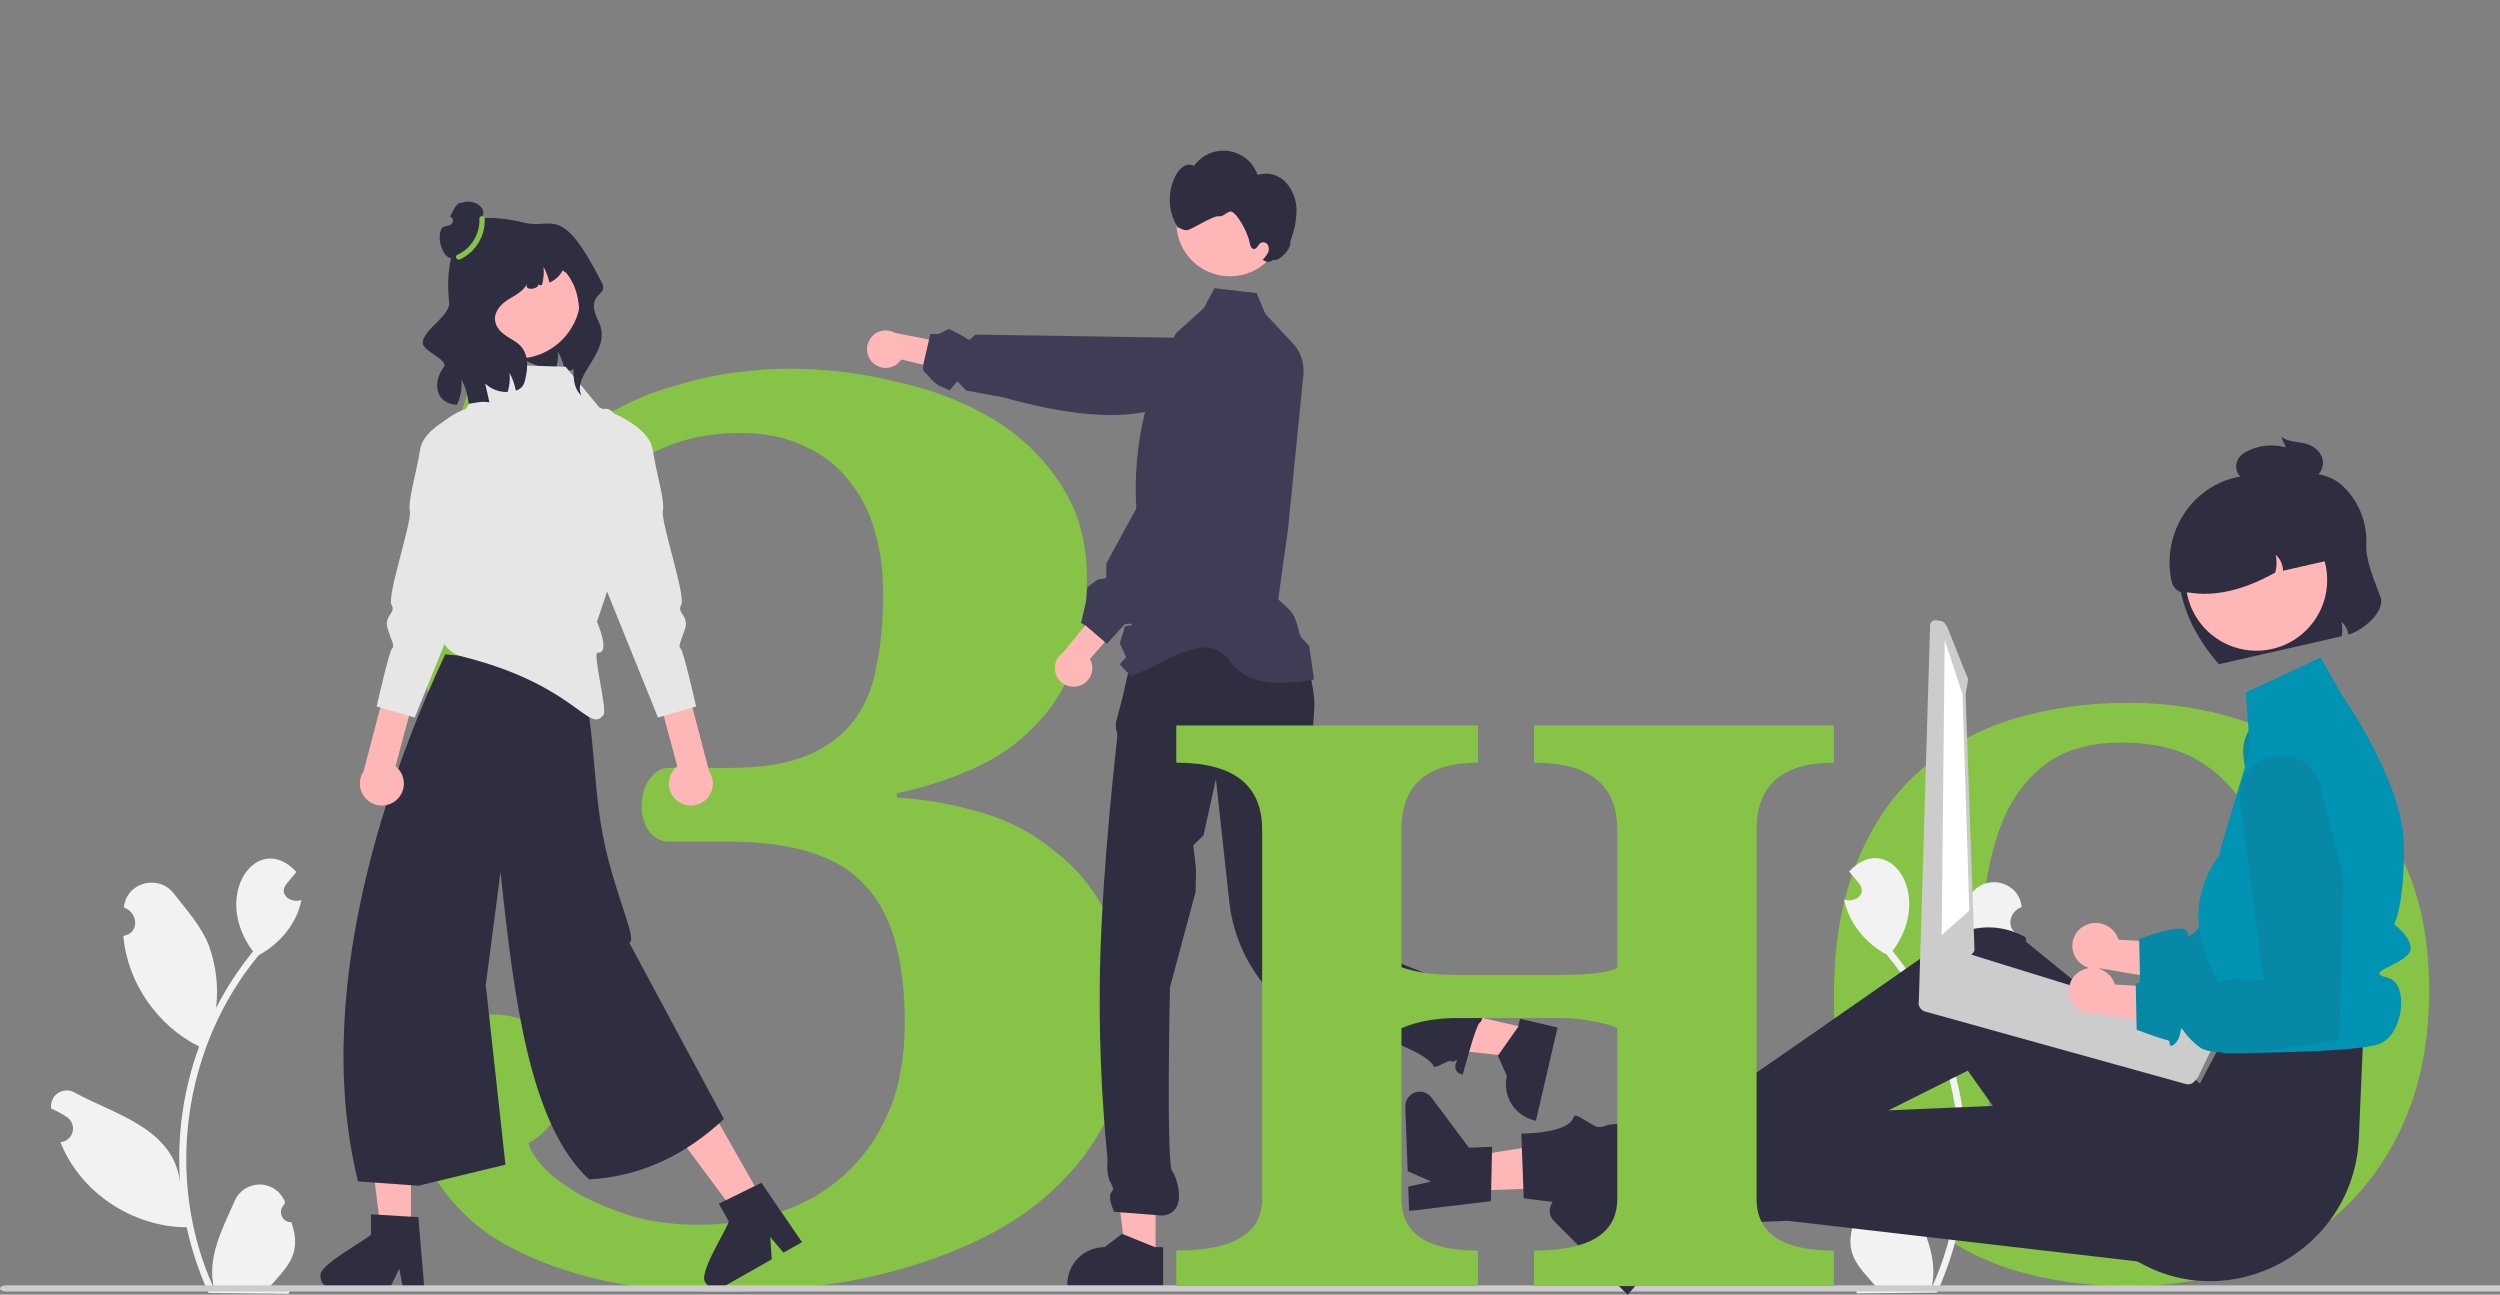 <svg width="813" height="421" viewBox="0 0 813 421" fill="none" xmlns="http://www.w3.org/2000/svg">
<rect x="0" y="0" width="813" height="421" fill="#808080" stroke="none"/>
<g clip-path="url(#clip0_319_2348)">
<path d="M694.276 404.473C704.047 404.473 712.066 402.454 718.334 398.416C724.602 394.195 729.488 388.505 732.99 381.347C736.677 374.006 739.166 365.472 740.457 355.744C741.932 345.833 742.669 335.28 742.669 324.085C742.669 313.623 741.932 303.437 740.457 293.526C739.166 283.615 736.585 274.805 732.714 267.097C729.027 259.389 723.773 253.24 716.952 248.652C710.131 243.88 701.189 241.494 690.128 241.494C679.989 241.494 671.877 243.696 665.793 248.101C659.71 252.506 655.009 258.471 651.69 265.996C648.556 273.337 646.436 281.872 645.33 291.599C644.408 301.143 643.948 311.237 643.948 321.882C643.948 333.445 644.685 344.273 646.16 354.368C647.635 364.462 650.216 373.272 653.903 380.797C657.774 388.138 662.936 393.919 669.388 398.141C675.841 402.362 684.137 404.473 694.276 404.473ZM789.956 321.882C789.956 337.483 787.467 351.248 782.489 363.177C777.512 375.107 770.599 385.202 761.75 393.461C753.085 401.536 742.761 407.685 730.778 411.906C718.98 416.127 706.075 418.238 692.064 418.238C678.79 418.238 666.347 416.494 654.732 413.007C643.118 409.336 632.978 403.739 624.314 396.214C615.649 388.505 608.828 378.686 603.851 366.756C598.873 354.827 596.384 340.603 596.384 324.085C596.384 307.383 598.781 293.067 603.574 281.137C608.367 269.024 615.004 259.113 623.484 251.405C632.149 243.513 642.288 237.731 653.903 234.061C665.701 230.39 678.422 228.555 692.064 228.555C705.522 228.555 718.15 230.574 729.949 234.611C741.932 238.466 752.348 244.339 761.197 252.231C770.046 259.939 777.051 269.666 782.213 281.413C787.375 292.975 789.956 306.465 789.956 321.882Z" fill="#87C346"/>
<path d="M240.702 140.811C221.691 140.811 206.775 147.491 195.954 160.852C185.132 173.922 176.358 195.27 169.631 224.895H138.921C138.921 180.747 144.185 146.184 154.714 121.205C168.168 124.981 178.551 132.533 185.863 143.86C189.958 139.504 194.93 135.873 200.779 132.969C206.629 129.774 212.771 127.305 219.205 125.562C225.64 123.529 232.074 122.077 238.509 121.205C244.943 120.334 250.939 119.898 256.496 119.898C268.487 119.898 280.333 121.351 292.032 124.255C303.731 126.869 314.114 130.935 323.18 136.454C332.247 141.972 339.559 149.088 345.116 157.802C350.673 166.225 353.452 176.245 353.452 187.863C353.452 198.9 351.989 208.34 349.064 216.182C346.14 224.024 341.899 230.704 336.342 236.223C331.077 241.741 324.643 246.243 317.038 249.729C309.434 253.214 300.952 255.973 291.593 258.007V259.314C300.66 259.894 309.726 261.492 318.793 264.106C327.86 266.72 335.903 270.932 342.922 276.74C350.234 282.259 356.084 289.52 360.471 298.524C364.858 307.528 367.052 318.71 367.052 332.071C367.052 345.141 363.981 357.049 357.839 367.796C351.697 378.543 342.922 387.837 331.516 395.679C320.109 403.231 306.217 409.185 289.838 413.542C273.46 417.898 255.034 420.077 234.56 420.077C217.304 420.077 202.388 418.334 189.812 414.849C177.235 411.363 166.706 406.716 158.224 400.907C150.035 394.808 143.893 387.837 139.798 379.995C135.704 372.153 133.656 363.875 133.656 355.161C133.656 348.191 135.704 342.237 139.798 337.299C144.185 332.361 151.059 329.892 160.418 329.892C166.56 329.892 171.824 331.78 176.211 335.556C180.891 339.042 183.231 344.996 183.231 353.419C183.231 357.485 182.061 361.261 179.721 364.746C177.381 367.941 174.749 370.265 171.824 371.717C172.409 374.041 174.164 376.8 177.089 379.995C180.014 382.899 183.962 385.804 188.934 388.708C193.906 391.322 199.609 393.646 206.044 395.679C212.478 397.422 219.498 398.293 227.102 398.293C236.169 398.293 244.797 396.986 252.986 394.372C261.176 391.758 268.341 387.692 274.483 382.173C280.625 376.655 285.451 369.829 288.961 361.697C292.47 353.564 294.225 343.834 294.225 332.507C294.225 311.594 289.838 296.636 281.064 287.632C272.582 278.338 257.812 273.691 236.754 273.691H217.45C215.111 273.691 213.063 272.674 211.308 270.641C209.554 268.317 208.676 265.558 208.676 262.363C208.676 258.587 209.554 255.538 211.308 253.214C213.063 250.891 215.111 249.729 217.45 249.729H236.754C247.283 249.729 255.765 248.422 262.199 245.808C268.634 243.194 273.752 239.418 277.554 234.48C281.356 229.543 283.842 223.588 285.012 216.618C286.475 209.647 287.206 201.805 287.206 193.091C287.206 185.83 286.328 179.15 284.574 173.05C282.819 166.661 280.04 161.142 276.238 156.495C272.436 151.557 267.61 147.781 261.76 145.167C255.911 142.263 248.892 140.811 240.702 140.811Z" fill="#87C346"/>
<path d="M375.783 408.708H366.117L361.518 371.461H375.785L375.783 408.708Z" fill="#FFB6B6"/>
<path d="M375.525 405.557L365.204 401.363L364.909 401.242L359.21 405.557C355.992 405.558 352.907 406.835 350.632 409.107C348.357 411.38 347.078 414.462 347.078 417.677V418.07H378.246V405.557H375.525Z" fill="#2F2E41"/>
<path d="M496.829 334.433L494.648 343.841L457.285 339.917L460.503 326.031L496.829 334.433Z" fill="#FFB6B6"/>
<path d="M494.309 331.312L493.748 333.716L493.691 333.963L487.291 343.056L487.096 343.327L490.015 349.845C489.655 351.395 489.605 353.001 489.867 354.571C490.129 356.141 490.699 357.644 491.542 358.994C492.386 360.344 493.488 361.515 494.785 362.439C496.082 363.363 497.549 364.023 499.101 364.381L499.481 364.468L506.514 334.14L494.309 331.312Z" fill="#2F2E41"/>
<path d="M369.227 208.516L422.531 210.379L422.902 209.84C422.902 209.84 427.449 220.438 427.449 229.522C427.449 232.542 425.346 252.296 426.415 256.033C426.548 256.498 425.634 257.637 425.934 259.802C426.128 261.206 427.202 260.126 427.449 262.073C427.626 263.47 425.736 264.241 425.934 265.858C426.15 267.623 428.75 273.344 428.984 275.308C431.476 296.221 427.42 301.655 427.42 301.655C427.42 301.655 473.009 320.738 475.829 321.317C480.561 322.29 483.756 330.885 481.133 332.672C479.885 333.524 475.729 349.378 475.729 349.378C474.842 349.539 472.068 348.149 473.835 344.862C474.161 344.257 472.22 345.796 471.898 345.072C471.555 344.302 466.698 347.682 466.305 346.827C462.778 339.148 418.648 328.508 413.517 323.044C405.934 314.971 401.133 304.69 399.812 293.699L395.416 253.364L391.382 271.647L388.044 274.942L388.959 282.624L388.801 290.082L380.466 321.118C380.466 321.118 379.216 379.08 381.223 380.921C382.311 381.918 386.926 394.197 378.192 395.304L362.325 394.081C362.325 394.081 360.187 389.581 361.256 387.979C362.325 386.377 362.261 386.814 360.957 384.193C359.653 381.572 360.187 377.13 360.187 377.13C358.109 356.257 357.289 335.277 357.732 314.305C358.527 279.86 363.347 240.289 363.347 239.482C363.388 238.658 363.236 237.836 362.903 237.08V234.906L364.951 227.202L369.227 208.516Z" fill="#2F2E41"/>
<path d="M427.306 220.972C413.847 223.298 404.822 222.412 399.268 214.16C392.022 204.943 378.844 215.826 367.726 219.872L366.408 218.449L364.165 216.034L366.226 213.703L364.165 209.206L365.885 203.657L368.082 203.256L367.491 198.48L366.567 195.686L369.28 192.711L371.583 185.285L369.924 169.744C367.653 148.442 372.053 126.96 382.518 108.261L388.816 102.614L391.43 100.267L394.939 93.727L398.644 94.158L408.678 95.316L409.019 96.134L411.481 102.069L420.428 111.669C421.694 113.027 422.655 114.638 423.249 116.396C423.843 118.154 424.055 120.018 423.871 121.864L423.614 124.453L423.424 126.315L422.53 135.278L418.885 171.894L418.612 173.839L415.68 194.891C420.446 199.494 420.736 198.49 422.76 206.59C422.987 207.49 425.624 209.496 425.791 210.375C426.026 211.616 427.306 220.972 427.306 220.972Z" fill="#3F3D56"/>
<path d="M399.979 89.855C409.604 89.855 417.406 82.061 417.406 72.447C417.406 62.833 409.604 55.039 399.979 55.039C390.355 55.039 382.553 62.833 382.553 72.447C382.553 82.061 390.355 89.855 399.979 89.855Z" fill="#FFB6B6"/>
<path d="M418.211 59.347C417.061 58.105 415.582 57.213 413.945 56.774C412.309 56.336 410.582 56.368 408.963 56.868C408.253 54.84 407 53.045 405.341 51.679C403.681 50.313 401.677 49.428 399.549 49.121C397.42 48.813 395.248 49.095 393.269 49.935C391.289 50.776 389.579 52.143 388.323 53.887C387.749 53.629 387.118 53.524 386.491 53.582C385.864 53.639 385.263 53.858 384.746 54.215C383.718 54.945 382.89 55.921 382.338 57.053C380.913 59.757 380.249 62.796 380.416 65.847C380.584 68.898 381.576 71.847 383.287 74.379C382.606 73.003 384.523 75.373 386.392 74.752C387.997 74.332 394.591 70.108 396.237 70.321C397.882 70.535 398.416 69.209 400.026 68.807C401.602 68.304 405.627 74.814 406.434 79.123C406.587 79.939 406.958 80.953 407.789 80.972C408.813 80.995 409.119 79.53 409.983 78.98C410.39 78.773 410.861 78.733 411.298 78.866C411.734 79 412.102 79.297 412.323 79.697C412.525 80.107 412.626 80.559 412.617 81.016C412.609 81.473 412.491 81.921 412.274 82.324C411.833 83.123 411.265 83.847 410.593 84.466L411.04 84.711C411.481 85.026 412.017 85.178 412.557 85.142C413.098 85.105 413.609 84.882 414.002 84.51C415.667 85.26 420.194 81.03 419.593 78.471C420.857 75.334 421.548 71.996 421.633 68.615C421.703 65.205 420.481 61.895 418.211 59.347Z" fill="#2F2E41"/>
<path d="M283.903 118.006C284.548 118.611 285.318 119.068 286.159 119.344C286.999 119.62 287.89 119.708 288.769 119.603C289.648 119.498 290.493 119.202 291.244 118.735C291.996 118.268 292.636 117.643 293.119 116.902L330.369 125.807L326.65 115.276L291.022 108.247C289.723 107.519 288.201 107.291 286.746 107.608C285.29 107.925 284.001 108.765 283.124 109.968C282.246 111.171 281.841 112.653 281.984 114.135C282.128 115.616 282.811 116.993 283.903 118.006Z" fill="#FFB8B8"/>
<path d="M395.192 111.533L392.208 109.978L378.597 109.765L378.098 109.76L378.071 109.762L367.635 109.602L317.242 108.814L315.216 110.581L312.1 108.733L308.569 106.945L305.328 108.627L302.556 108.584L302.134 110.442L302.13 110.448L302.118 110.502L300.241 118.606L300.237 118.613L300.261 120.525L303.521 124.034L305.249 125.358L308.838 126.943L311.322 123.987L314.236 127.01L326.181 129.207C346.151 134.703 364.538 137.348 378.649 132.268L380.423 132.185L394.43 131.519C396.345 131.431 398.191 130.777 399.734 129.642C401.278 128.506 402.45 126.939 403.103 125.139L403.107 125.132C403.55 123.91 403.739 122.61 403.664 121.312C403.602 120.118 403.314 118.948 402.816 117.862C401.922 115.885 400.395 114.263 398.475 113.251L395.192 111.533Z" fill="#3F3D56"/>
<path d="M602.968 397.33C603.641 397.354 604.306 397.171 604.871 396.806C605.437 396.441 605.877 395.91 606.131 395.287C606.384 394.664 606.44 393.978 606.291 393.322C606.141 392.666 605.794 392.071 605.295 391.619C605.209 391.291 605.147 391.056 605.061 390.728C605.689 389.088 606.794 387.672 608.233 386.663C609.671 385.654 611.379 385.097 613.137 385.064C614.894 385.031 616.622 385.522 618.098 386.476C619.574 387.43 620.731 388.803 621.421 390.418C625.401 399.484 630.53 408.859 628.119 418.91C644.337 383.71 638.293 340.175 613.546 310.44C606.749 306.784 601.206 300.226 599.706 292.564C603.063 293.664 607.209 290.906 604.66 287.409C603.556 286.073 602.442 284.749 601.339 283.413C613.921 269.769 629.269 290.879 615.452 309.264C620.083 314.952 624.107 321.109 627.457 327.634C626.631 320.68 627.47 313.629 629.905 307.062C632.377 300.94 637.071 295.759 641.198 290.447C646.215 283.975 656.696 286.839 657.457 294.985C652.785 296.568 652.24 303.337 657.61 304.211C656.351 319.389 646.566 333.419 632.97 340.2C638.149 354.291 640.262 369.322 639.168 384.292C641.413 366.787 660.158 362.366 673.223 355.293C674.053 354.749 675.024 354.459 676.017 354.458C677.01 354.456 677.982 354.743 678.814 355.284C679.646 355.825 680.303 356.596 680.704 357.503C681.105 358.411 681.233 359.415 681.072 360.394C679.267 361.147 677.541 362.078 675.92 363.172C675.161 363.693 674.581 364.435 674.26 365.298C673.94 366.161 673.894 367.101 674.13 367.991C674.366 368.88 674.871 369.675 675.577 370.267C676.283 370.858 677.154 371.217 678.072 371.294C671.609 387.721 654.602 398.872 637.027 398.977C635.408 406.324 633.029 413.484 629.928 420.34L603.844 420.588C603.747 420.3 603.66 420.002 603.573 419.713C605.989 419.841 608.412 419.674 610.787 419.215C604.327 411.72 599.35 407.913 602.967 397.33L602.968 397.33Z" fill="#F2F2F2"/>
<path d="M94.763 397.47C94.09 397.495 93.426 397.312 92.86 396.947C92.294 396.581 91.855 396.051 91.601 395.428C91.347 394.805 91.291 394.119 91.441 393.462C91.59 392.806 91.938 392.212 92.437 391.76C92.523 391.432 92.585 391.196 92.67 390.868C92.042 389.228 90.938 387.813 89.499 386.804C88.06 385.795 86.353 385.238 84.595 385.205C82.837 385.171 81.11 385.663 79.634 386.617C78.158 387.571 77.001 388.943 76.31 390.558C72.33 399.624 67.202 409 69.612 419.05C53.395 383.851 59.439 340.315 84.186 310.581C90.983 306.924 96.526 300.366 98.025 292.704C94.668 293.805 90.522 291.046 93.072 287.549C94.175 286.214 95.289 284.889 96.392 283.554C83.81 269.91 68.462 291.019 82.28 309.404C77.648 315.093 73.624 321.25 70.275 327.775C71.1 320.82 70.261 313.77 67.827 307.203C65.354 301.08 60.66 295.899 56.533 290.588C51.516 284.116 41.036 286.98 40.275 295.125C44.947 296.709 45.491 303.477 40.121 304.352C41.381 319.53 51.166 333.56 64.762 340.341C59.583 354.431 57.469 369.463 58.563 384.433C56.319 366.928 37.573 362.507 24.509 355.433C23.678 354.89 22.707 354.6 21.715 354.598C20.722 354.597 19.75 354.884 18.918 355.425C18.085 355.966 17.429 356.737 17.028 357.644C16.627 358.551 16.499 359.556 16.659 360.534C18.464 361.288 20.19 362.218 21.811 363.313C22.571 363.833 23.151 364.576 23.471 365.438C23.791 366.301 23.837 367.242 23.601 368.131C23.366 369.021 22.86 369.816 22.155 370.407C21.449 370.999 20.577 371.358 19.659 371.435C26.122 387.861 43.129 399.012 60.704 399.117C62.324 406.465 64.703 413.625 67.803 420.481L93.888 420.729C93.984 420.44 94.071 420.142 94.158 419.853C91.742 419.982 89.32 419.815 86.945 419.355C93.404 411.861 98.381 408.053 94.764 397.471L94.763 397.47Z" fill="#F2F2F2"/>
<path d="M190.689 94.541C190.487 96.972 190.29 99.403 190.1 101.834C189.954 104.681 189.556 107.51 188.91 110.287C188.763 111.058 188.431 111.781 187.943 112.396C187.076 113.381 188.68 119.145 187.491 119.697C186.284 120.272 184.987 120.636 183.656 120.775C183.601 120.37 183.527 119.964 183.444 119.569C183.435 119.522 183.426 119.486 183.417 119.44C183.04 117.642 182.344 115.927 181.361 114.375C181.593 116.214 181.388 118.082 180.762 119.826C180.661 120.112 180.541 120.397 180.412 120.683C175.185 119.909 170.659 116.383 167.092 116.419C164.925 109.16 163.398 101.726 162.529 94.201C162.299 92.193 162.17 89.965 163.405 88.372C164.502 86.954 166.373 86.438 168.125 86.061C173.846 84.826 179.694 84.267 185.546 84.394L175.416 82.037C178.261 81.877 181.113 82.147 183.878 82.838C186.597 83.658 189.169 85.453 190.219 88.096C191.021 90.112 190.855 92.377 190.689 94.541Z" fill="#2F2E41"/>
<path d="M133.635 400.62H123.884L119.245 363.047L133.637 363.048L133.635 400.62Z" fill="#FFB6B6"/>
<path d="M104.203 414.99C104.208 416.081 104.643 417.127 105.415 417.899C106.187 418.671 107.232 419.108 108.325 419.115H126.681L127.25 417.938L129.847 412.586L130.852 417.938L131.075 419.115H137.999L137.9 417.93L136.053 395.813L133.638 395.665L123.203 395.047L120.639 394.891V401.494C118.694 403.561 103.428 411.375 104.203 414.99Z" fill="#2F2E41"/>
<path d="M247.877 390.023L239.396 394.83L216.799 364.438L229.317 357.344L247.877 390.023Z" fill="#FFB6B6"/>
<path d="M229.378 417.025C229.917 417.975 230.812 418.673 231.866 418.965C232.92 419.257 234.047 419.119 234.999 418.581L235.964 418.038H235.972L250.965 409.532L250.487 402.294L254.79 407.367L257.964 405.563L260.807 403.949L258.293 400.277L247.602 384.641L245.426 385.711L236.038 390.314L233.746 391.442L237.002 397.181C236.335 399.948 226.921 414.258 229.378 417.025Z" fill="#2F2E41"/>
<path d="M182.028 216.187C193.45 216.597 191.696 243.628 195.261 267.14C198.442 288.116 207.747 305.83 204.635 306.583L235.435 363.921C223.391 375.096 209.259 382.506 191.596 383.551C172.429 365.957 167.173 325.468 162.772 283.572L157.968 320.365L164.373 378.753L136.037 385.598L116.437 384.199C99.825 317.264 131.253 241.565 144.784 212.805L182.028 216.187Z" fill="#2F2E41"/>
<path d="M194.144 202.2L199.333 186.651L203.039 181.468L204.522 166.66C204.522 126.676 195.594 133.334 195.594 133.334L183.948 119.272L170.699 118.858L160.229 118.531L151.524 132.97C147.689 134.322 144.275 136.653 141.621 139.732C138.968 142.811 137.167 146.531 136.398 150.52L133.989 163.024L143 190.353L142.603 188.323C138.361 196.145 139.44 197.322 142.953 203.195L143.127 205.316C143.289 207.224 144.047 209.033 145.292 210.488C146.538 211.943 148.209 212.972 150.07 213.428C187.6 222.771 191.5 239.115 196.325 232.368C197.446 230.8 192.688 212.087 194.311 212.249C198.756 212.693 194.144 202.2 194.144 202.2Z" fill="#E6E6E6"/>
<path d="M219.827 260.077C219.063 259.374 218.46 258.514 218.062 257.556C217.663 256.598 217.478 255.565 217.518 254.529C217.558 253.492 217.823 252.476 218.295 251.552C218.767 250.628 219.434 249.817 220.251 249.176L210.952 214.703L219.865 209.789L230.61 250.814C231.588 252.267 231.999 254.028 231.764 255.764C231.53 257.499 230.666 259.088 229.337 260.23C228.008 261.372 226.305 261.987 224.553 261.959C222.8 261.931 221.118 261.261 219.827 260.077Z" fill="#FFB6B6"/>
<path d="M194.222 132.328C194.222 132.328 210.771 137.362 212.227 146.151C213.683 154.94 216.227 162.694 215.569 166.29C214.912 169.885 223.121 193.948 221.521 196.716C219.921 199.483 224.225 200.083 222.739 204.62C221.253 209.157 220.424 210.098 221.367 210.926C222.309 211.754 226.376 229.746 226.376 229.746L213.977 233.344L191.142 176.821L194.222 132.328Z" fill="#E6E6E6"/>
<path d="M129.029 260.077C129.793 259.374 130.395 258.514 130.794 257.556C131.192 256.598 131.378 255.565 131.338 254.529C131.297 253.492 131.032 252.476 130.56 251.552C130.088 250.628 129.421 249.817 128.605 249.176L137.903 214.703L128.99 209.789L118.246 250.814C117.268 252.267 116.857 254.028 117.091 255.764C117.326 257.499 118.19 259.088 119.519 260.23C120.848 261.372 122.55 261.987 124.303 261.959C126.056 261.93 127.737 261.261 129.029 260.077Z" fill="#FFB6B6"/>
<path d="M154.634 132.328C154.634 132.328 138.085 137.362 136.629 146.151C135.173 154.94 132.629 162.694 133.287 166.29C133.944 169.885 125.735 193.948 127.335 196.716C128.935 199.483 124.631 200.083 126.117 204.62C127.603 209.157 128.432 210.098 127.489 210.926C126.547 211.754 122.48 229.746 122.48 229.746L134.879 233.344L157.714 176.821L154.634 132.328Z" fill="#E6E6E6"/>
<path d="M168.184 116.597C179.577 116.597 188.813 107.371 188.813 95.99C188.813 84.609 179.577 75.383 168.184 75.383C156.791 75.383 147.555 84.609 147.555 95.99C147.555 107.371 156.791 116.597 168.184 116.597Z" fill="#FFB6B6"/>
<path d="M189.113 128.674C181.334 121.763 194.598 102.024 184.237 88.851L182.993 87.921C182.055 89.704 180.532 91.11 178.679 91.904C178.292 90.108 177.643 88.378 176.753 86.771C176.976 88.762 176.797 90.778 176.227 92.699C175.646 92.772 175.232 92.688 175.084 92.427C175.268 94.027 170.374 94.821 171.397 92.333C171.405 92.308 171.414 92.283 171.425 92.26C170.162 94.8 167.562 95.982 165.304 97.393C163.046 98.794 160.751 101.136 160.972 104.042C161.156 106.395 162.954 108.151 164.76 109.322C166.567 110.503 168.595 111.423 169.904 113.253C172.107 116.327 171.591 120.833 170.475 124.575C170.252 125.173 169.888 125.708 169.412 126.134C168.937 126.56 168.366 126.865 167.747 127.022C167.379 125.006 166.685 123.064 165.691 121.272C165.923 123.354 165.719 125.462 165.092 127.461C163.749 127.52 162.407 127.306 161.149 126.831C159.891 126.357 158.743 125.632 157.773 124.701L159.165 130.869C156.925 130.399 154.667 130.932 152.39 131.34C152.331 130.642 152.236 129.947 152.104 129.259C151.746 127.191 151.042 125.197 150.021 123.363C150.306 125.912 149.935 128.492 148.943 130.859C148.832 131.13 148.712 131.402 148.583 131.664C145.081 131.413 141.587 129.374 142.251 124.074C142.543 122.373 143.252 120.771 144.315 119.411C146.122 116.881 136.914 114.173 137.476 111.12C138.315 106.593 146.712 102.589 146.048 98.02C145.458 93.88 145.574 84.535 147.855 81.314C151.15 76.66 147.495 67.033 170.918 72.5C179.631 74.534 182.652 65.996 195.787 92.07C198.039 96.54 189.851 95.003 194.662 104.586C199.474 114.169 185.694 121.763 189.113 128.674Z" fill="#2F2E41"/>
<path d="M8.60459e-06 419C-0.003 418.449 0.844 418.002 1.893 418H850.096C851.148 418 852 418.448 852 419C852 419.552 851.148 420 850.096 420H1.904C0.856 420.002 0.003 419.557 8.60459e-06 419.006V419Z" fill="#CCCCCC"/>
<path d="M351.151 222.971C351.987 222.681 352.749 222.211 353.384 221.595C354.019 220.979 354.511 220.232 354.825 219.406C355.139 218.579 355.268 217.694 355.203 216.812C355.138 215.931 354.88 215.074 354.448 214.303L379.624 185.469L368.56 183.875L345.799 212.144C344.55 212.956 343.643 214.197 343.249 215.632C342.855 217.068 343.002 218.597 343.661 219.932C344.321 221.267 345.448 222.313 346.828 222.873C348.209 223.433 349.747 223.468 351.151 222.971Z" fill="#FFB8B8"/>
<path d="M362.171 206.932L365.747 202.991L369.199 202.694L369.434 202.4L370.335 201.251L370.681 198.049L373.332 197.428L379.24 189.889L380.142 188.389L404.944 159.442L410.004 151.025L410.799 149.315L413.276 143.991L412.95 130.563C413.492 129.404 413.798 128.148 413.85 126.869C413.902 125.591 413.698 124.314 413.252 123.115C413.109 122.726 412.942 122.347 412.751 121.979L412.611 121.718C412.249 121.075 411.814 120.475 411.316 119.93L411.308 119.918C410.43 118.957 409.364 118.188 408.175 117.659C407.248 117.236 406.26 116.963 405.248 116.849C402.912 116.59 400.56 117.18 398.624 118.512L395.58 120.614L392.818 122.537L386.493 134.167L386.079 134.925L386.064 134.944L366.589 170.735L360.719 181.528L359.824 183.167L359.741 187.961L356.918 188.495L353.584 190.989L353.249 195.234L351.681 202.08L351.442 202.466L352.902 203.331L353.044 203.412L353.31 203.646L357.028 206.834L359.283 208.773L359.358 208.833L359.944 209.385L362.171 206.932Z" fill="#3F3D56"/>
<path d="M148.357 83.769C148.404 83.786 148.444 83.804 148.491 83.821C148.579 83.86 148.67 83.894 148.763 83.92C149.355 84.138 149.972 84.279 150.599 84.342C150.867 84.371 151.136 84.385 151.405 84.385C151.75 84.386 152.095 84.363 152.437 84.318C152.817 84.271 153.193 84.195 153.562 84.089C153.737 84.042 153.909 83.987 154.078 83.922C155.231 83.513 156.272 82.843 157.121 81.964C157.97 81.085 158.604 80.021 158.972 78.856V78.851C159.011 78.737 159.044 78.621 159.071 78.503C159.244 77.852 159.331 77.18 159.331 76.506V76.495C159.336 74.851 158.823 73.247 157.865 71.911C157.287 71.093 156.62 70.956 156.994 70.021C158.188 67.037 153.303 64.599 150.42 65.91C150.316 65.9 150.211 65.896 150.107 65.898C148.165 65.893 147.445 68.758 146.287 70.37L146.321 70.381C146.614 70.484 146.867 70.675 147.046 70.929C147.225 71.183 147.32 71.486 147.318 71.796C147.316 72.106 147.217 72.408 147.035 72.659C146.852 72.91 146.596 73.099 146.302 73.197C145.531 73.448 144.752 73.669 143.965 73.862C141.371 76.923 144.345 85.879 148.357 83.769Z" fill="#2F2E41"/>
<path d="M157.638 71.136C157.743 73.887 157.037 76.608 155.607 78.962C154.178 81.316 152.087 83.198 149.595 84.374C148.583 84.832 147.702 83.333 148.721 82.872C150.947 81.846 152.818 80.182 154.096 78.092C155.374 76.001 156.002 73.579 155.899 71.131C155.841 70.014 157.58 70.022 157.638 71.136Z" fill="#87C346"/>
<path d="M678.256 300.869C680.084 300.015 682.172 299.908 684.078 300.57C685.983 301.233 687.555 302.612 688.459 304.416C688.636 304.786 688.783 305.169 688.898 305.563L715.867 307.175L719.864 321.147L683.158 314.945C681.489 315.294 679.751 315.08 678.216 314.337C676.68 313.594 675.434 312.364 674.671 310.839C674.246 309.966 673.996 309.019 673.937 308.05C673.877 307.081 674.009 306.11 674.325 305.193C674.641 304.275 675.134 303.428 675.777 302.701C676.42 301.974 677.2 301.381 678.072 300.955C678.133 300.926 678.194 300.897 678.256 300.869Z" fill="#FFB6B6"/>
<path d="M737.785 231.949C739.562 231.222 741.475 230.886 743.394 230.964C745.312 231.042 747.192 231.533 748.904 232.402C750.616 233.271 752.121 234.499 753.316 236.002C754.511 237.505 755.368 239.248 755.83 241.111L763.245 271.055L761.85 323.438C761.85 323.438 723.148 330.865 716.651 326.091C710.154 321.317 710.764 317.764 710.154 321.317C709.544 324.871 706.755 326.362 706.716 324.948C706.678 323.535 706.362 323.776 704.743 323.35C703.124 322.925 695.978 320.291 695.978 320.291L695.658 305.356C695.658 305.356 707.472 300.877 710.338 302.213C713.204 303.55 709.728 305.767 713.204 303.549C716.68 301.332 717.06 294.334 717.654 300.641C718.249 306.948 719.988 308.122 722.595 305.318C725.201 302.513 737.275 304.305 737.275 304.305L729.592 246.075C729.205 243.146 729.8 240.172 731.282 237.616C732.764 235.061 735.051 233.068 737.785 231.949Z" fill="#0688A6"/>
<path d="M477.151 387.294L476.744 376.264L519.096 369.445L519.696 385.724L477.151 387.294Z" fill="#FFB6B6"/>
<path d="M484.839 390.613L485.24 372.952L477.69 373.231L465.501 356.904C464.899 356.098 464.055 355.505 463.093 355.212C462.13 354.919 461.099 354.942 460.15 355.276C459.201 355.611 458.384 356.24 457.818 357.072C457.251 357.905 456.966 358.896 457.003 359.901L457.777 380.881L465.379 384.222L457.963 385.909L458.255 393.819L484.839 390.613Z" fill="#2F2E41"/>
<path d="M715.51 412.593L581.367 396.994C581.367 396.994 523.439 400.34 509.848 391.498L495.516 389.689L494.739 368.636C494.739 368.636 503.503 368.701 508.542 366.353C513.581 364.005 510.079 361.133 514.883 363.957C519.687 366.782 519.18 367.122 522.894 365.824C526.609 364.525 696.944 357.562 696.944 357.562L715.51 412.593Z" fill="#2F2E41"/>
<path d="M538.745 403.457L530.945 395.647L557.355 361.844L568.867 373.37L538.745 403.457Z" fill="#FFB6B6"/>
<path d="M546.639 400.658L534.922 387.438L529.577 392.777L509.537 389.098C508.547 388.916 507.525 389.055 506.62 389.495C505.715 389.935 504.975 390.653 504.506 391.544C504.038 392.435 503.867 393.452 504.018 394.447C504.169 395.442 504.634 396.362 505.345 397.074L520.182 411.928L528.026 409.207L523.737 415.488L529.331 421.088L546.639 400.658Z" fill="#2F2E41"/>
<path d="M768.433 339.125L767.1 370.125C765.53 406.619 725.34 428.706 694.176 409.652C693.602 409.3 693.026 408.937 692.448 408.56C692.448 408.56 680.633 405.388 680.992 400.363C681.351 395.339 678.464 392.893 675.91 394.263C673.356 395.634 639.914 348.173 639.914 348.173C639.914 348.173 570.432 382.832 555.104 390.991L538.931 386.584C538.931 386.584 532.844 389.459 535.036 385.301C537.229 381.143 537.622 383.134 538.296 378.604C538.97 374.074 540.693 368.458 541.738 368.694C542.783 368.93 627.695 309.499 627.695 309.499C627.695 309.499 641.528 295.499 658.687 304.743C659.045 306.1 658.739 306.148 658.739 306.148L715.424 352.336L723.433 337.125L768.433 339.125Z" fill="#2F2E41"/>
<path d="M730.334 225.219L754.638 213.828L761.914 226.489C761.914 226.489 781.456 254.375 781.739 274.494C782.023 294.612 778.555 300.594 778.555 300.594C778.555 300.594 786.981 306.893 782.768 310.744C778.555 314.594 769.228 316.256 776.391 317.925C783.555 319.594 781.739 336.494 773.739 339.494C765.739 342.494 722.775 342.467 722.775 342.467C723.162 341.157 723.19 339.767 722.858 338.442C722.525 337.117 721.844 335.906 720.886 334.933C717.555 331.594 714.555 333.99 717.555 328.792C720.555 323.594 725.555 326.594 721.555 319.594C717.555 312.594 717.556 310.502 717.556 310.502C717.556 310.502 709.402 294.983 721.684 278.148C722.433 277.121 721.804 277.082 721.804 277.082L731.722 243.846L730.334 225.219Z" fill="#0093B4"/>
<path d="M769.501 177.326C769.295 182.46 772.531 189.733 774.124 194.119C775.827 198.808 768.445 205.032 763.719 206.395C763.473 204.77 762.663 203.285 761.431 202.198C761.771 203.746 761.801 205.347 761.518 206.906L721.57 216.001C714.383 207.678 707.157 195.714 708.733 181.284C708.356 178.544 708.796 175.753 709.999 173.263C711.202 170.772 713.114 168.692 715.494 167.284L735.69 155.353C744.28 153.398 755.098 152.217 761.303 157.532C764.075 159.999 766.252 163.061 767.672 166.489C769.092 169.917 769.717 173.622 769.501 177.326Z" fill="#2F2E41"/>
<path d="M733.794 211.609C721.091 211.609 710.794 201.312 710.794 188.609C710.794 175.907 721.091 165.609 733.794 165.609C746.496 165.609 756.794 175.907 756.794 188.609C756.794 201.312 746.496 211.609 733.794 211.609Z" fill="#FFB6B6"/>
<path d="M760.738 176.317L761.848 181.192L742.445 185.609C742.427 184.623 742.207 183.651 741.796 182.755C741.385 181.858 740.794 181.056 740.059 180.399C740.477 182.311 740.429 184.295 739.919 186.184C729.455 192.056 720.023 194.137 711.566 192.639C710.42 192.9 709.217 192.695 708.223 192.069C707.228 191.443 706.523 190.448 706.262 189.302C702.859 174.355 711.774 159.078 726.648 155.367C730.263 154.463 734.023 154.29 737.706 154.858C741.389 155.426 744.922 156.724 748.097 158.675C751.272 160.626 754.026 163.192 756.197 166.221C758.367 169.251 759.911 172.683 760.738 176.317Z" fill="#2F2E41"/>
<path d="M749.394 144.154C746.835 143.599 744.128 143.733 741.814 142L743.332 145.482C739.125 144.33 734.641 144.778 730.746 146.739C729.588 147.259 728.6 148.095 727.897 149.152C727.519 149.79 727.289 150.505 727.224 151.244C727.16 151.982 727.261 152.726 727.522 153.421C727.771 154.016 728.141 154.554 728.609 154.998C729.077 155.443 729.633 155.784 730.24 156.002C731.317 156.326 732.446 156.444 733.566 156.35C738.288 156.24 743.01 156.13 747.732 156.02C749.532 156.132 751.33 155.783 752.957 155.005C753.822 154.471 754.512 153.696 754.943 152.775C755.373 151.854 755.526 150.828 755.381 149.822C754.931 146.656 751.952 144.709 749.394 144.154Z" fill="#2F2E41"/>
<path d="M624.629 324.411C624.684 324.346 624.747 324.288 624.817 324.238C624.989 324.039 625.198 323.875 625.433 323.756L627.116 322.855L638.29 310.45C638.936 310.113 639.689 310.041 640.388 310.25L640.417 310.258L645.203 311.739L649.319 313.016L655.07 314.799L694.236 326.926L719.981 334.897C720.677 335.117 721.258 335.602 721.6 336.247C721.943 336.892 722.018 337.645 721.81 338.345C721.689 338.73 721.489 339.086 721.222 339.39L720.403 340.301L718.685 342.215L714.703 350.466L713.599 351.699C713.247 352.091 712.79 352.375 712.283 352.518C711.775 352.66 711.238 352.655 710.733 352.503L625.918 328.918C625.478 328.776 625.079 328.527 624.757 328.194C624.435 327.861 624.201 327.453 624.073 327.008C623.946 326.563 623.93 326.093 624.027 325.64C624.124 325.187 624.33 324.765 624.629 324.411Z" fill="#CCCCCC"/>
<path d="M629.665 201.704L631.307 201.97C631.757 202.045 632.16 202.295 632.426 202.665L633.15 203.677L639.677 219.999C639.943 220.372 640.05 220.835 639.974 221.287L639.209 225.937L642.1 308.943C642.027 309.372 641.796 309.759 641.453 310.027L628.78 326.979L628.484 327.214L627.846 327.714C627.519 327.967 627.113 328.096 626.699 328.079L625.622 328.027C625.378 328.015 625.139 327.952 624.92 327.841C624.702 327.729 624.51 327.573 624.357 327.382C624.202 327.193 624.09 326.973 624.028 326.736C623.966 326.5 623.956 326.253 623.997 326.012L627.674 203.124C627.748 202.673 627.999 202.269 628.371 202.003C628.742 201.736 629.205 201.628 629.656 201.703L629.665 201.704Z" fill="#CCCCCC"/>
<path d="M632.415 208.156L638.197 225.769L640.434 296.123L631.434 304.123L632.415 208.156Z" fill="white"/>
<path d="M677.128 315.47C678.956 314.616 681.044 314.509 682.95 315.172C684.855 315.834 686.427 317.214 687.331 319.018C687.508 319.387 687.656 319.771 687.77 320.164L714.739 321.776L718.736 335.749L682.031 329.547C680.361 329.895 678.623 329.682 677.088 328.939C675.552 328.196 674.306 326.966 673.543 325.44C672.684 323.679 672.559 321.648 673.197 319.794C673.835 317.941 675.183 316.417 676.944 315.557C677.005 315.527 677.066 315.498 677.128 315.47Z" fill="#FFB6B6"/>
<path d="M736.657 246.551C738.434 245.824 740.347 245.488 742.265 245.566C744.184 245.644 746.063 246.134 747.775 247.004C749.487 247.873 750.992 249.101 752.187 250.604C753.383 252.107 754.24 253.849 754.702 255.713L762.116 285.656L760.721 338.04C760.721 338.04 722.019 345.466 715.522 340.693C709.025 335.919 709.635 332.365 709.025 335.919C708.415 339.472 705.627 340.964 705.588 339.55C705.549 338.136 705.234 338.378 703.615 337.952C701.996 337.526 694.85 334.892 694.85 334.892L694.53 319.957C694.53 319.957 706.343 315.479 709.209 316.815C712.075 318.151 708.599 320.368 712.075 318.151C715.551 315.934 715.931 308.935 716.526 315.243C717.12 321.55 718.86 322.724 721.466 319.92C724.072 317.115 736.147 318.906 736.147 318.906L728.463 260.677C728.077 257.748 728.671 254.773 730.153 252.218C731.636 249.662 733.923 247.67 736.657 246.551Z" fill="#0688A6"/>
<path d="M498.853 418.239V406.689C516.904 406.689 525.93 401.098 525.93 389.915V334.367C524.088 333.451 521.509 332.718 518.194 332.168C515.062 331.434 511.286 331.068 506.866 331.068H473.711C466.895 331.068 460.909 332.168 455.752 334.367V389.915C455.752 401.098 464.04 406.689 480.618 406.689V418.239H382.534V406.689C401.138 406.689 410.44 401.098 410.44 389.915V269.745C410.44 255.263 401.138 248.021 382.534 248.021V235.922H480.618V248.021C464.04 248.021 455.752 255.263 455.752 269.745V314.568C458.515 315.485 461.278 316.127 464.04 316.493C466.803 316.86 470.027 317.043 473.711 317.043H506.866C516.444 317.043 522.799 316.31 525.93 314.843V269.745C525.93 255.263 516.904 248.021 498.853 248.021V235.922H596.385V248.021C579.623 248.021 571.242 255.263 571.242 269.745V389.915C571.242 401.098 579.623 406.689 596.385 406.689V418.239H498.853Z" fill="#87C346"/>
</g>
<defs>
<clipPath id="clip0_319_2348">
<rect width="813" height="421" fill="white"/>
</clipPath>
</defs>
</svg>
